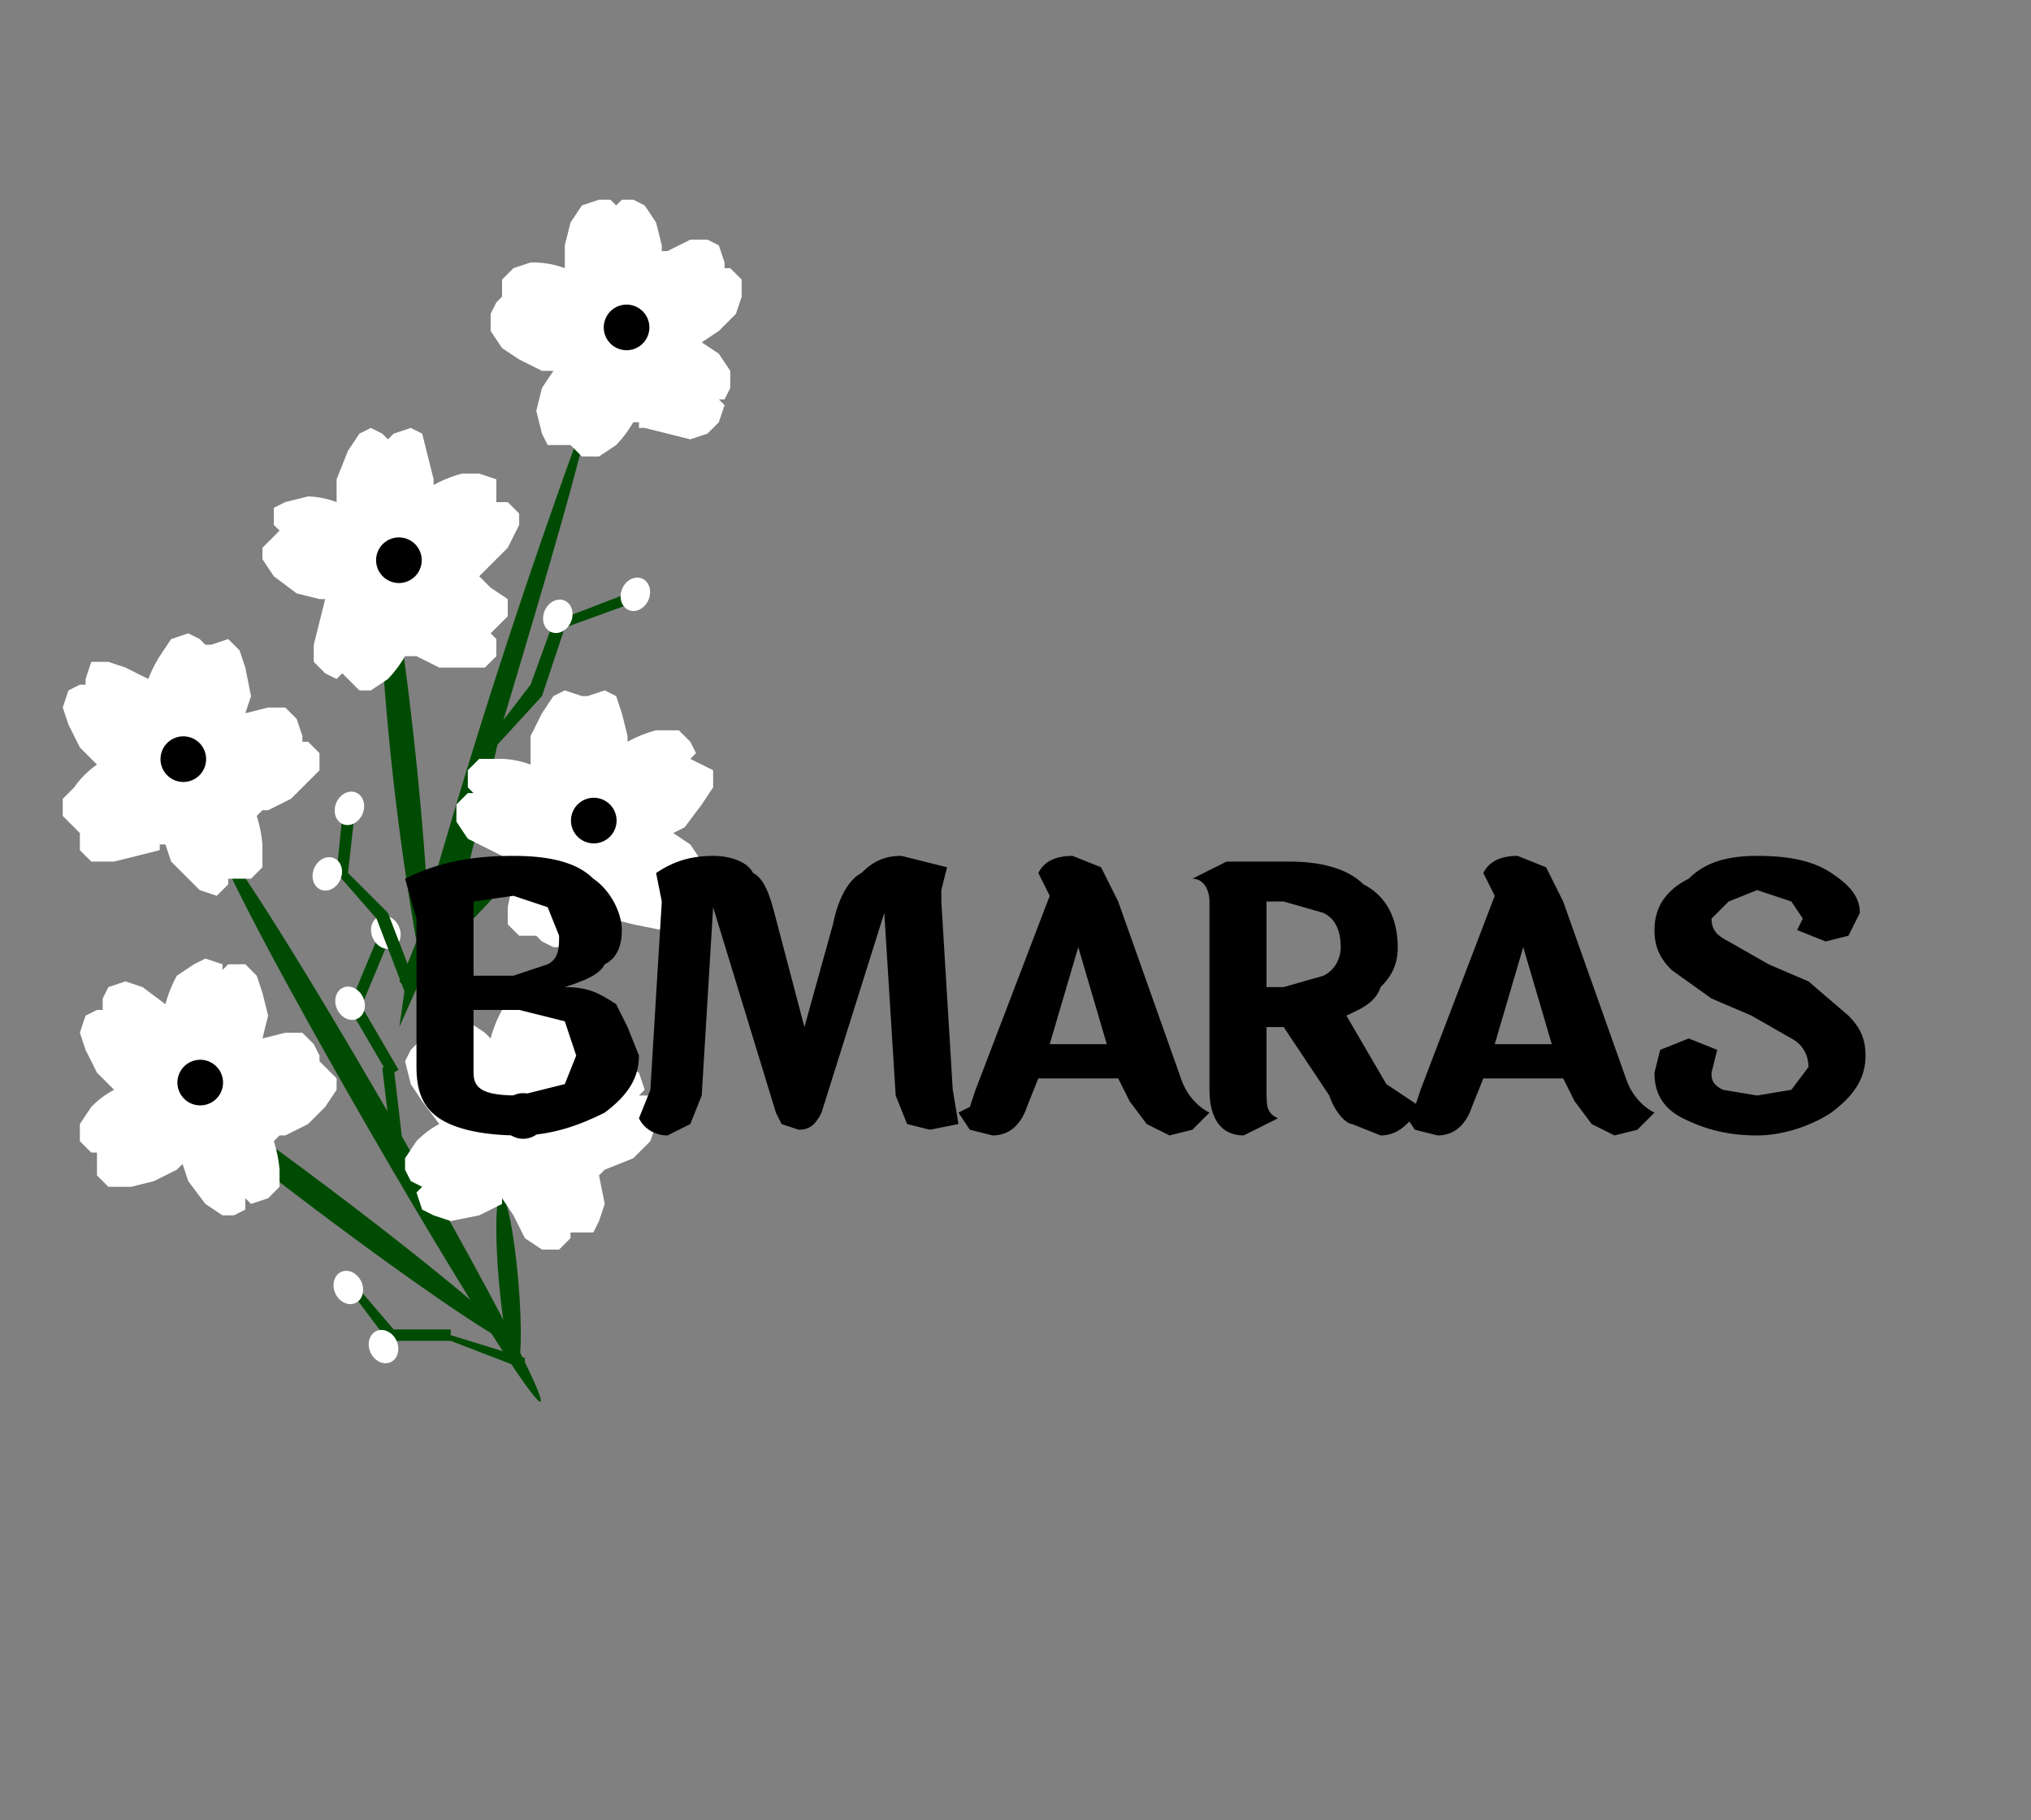<svg xmlns="http://www.w3.org/2000/svg" width="356" height="319" fill="none">
  <rect width="100%" height="100%" fill="#808080" stroke="none"/>
  <ellipse cx="66.7" cy="196.8" fill="#004B03" rx="2.2" ry="56.2" transform="rotate(-30 67 197)"/>
  <ellipse cx="89.1" cy="224.5" fill="#004B03" rx="1.7" ry="15.2" transform="rotate(-5 89 224)"/>
  <ellipse cx="56.6" cy="209.5" fill="#004B03" rx="2.2" ry="42.5" transform="rotate(-53 57 210)"/>
  <path stroke="#004B03" stroke-width="2" d="m67 165-5 12m0-1 7 12m-1-1 2 17"/>
  <path fill="#004B03" fill-rule="evenodd" d="m68 235-6-8 1-1 6 7h10v1l13 4v2l-13-5H68Z" clip-rule="evenodd"/>
  <ellipse cx="61.2" cy="225.7" fill="#fff" rx="2.5" ry="3" transform="rotate(-25 61 226)"/>
  <ellipse cx="67.5" cy="163.2" fill="#fff" rx="2.5" ry="3" transform="rotate(-25 68 163)"/>
  <ellipse cx="61.4" cy="176" fill="#fff" rx="2.5" ry="3" transform="rotate(-25 61 176)"/>
  <ellipse cx="67.2" cy="236.1" fill="#fff" rx="2.5" ry="3" transform="rotate(-25 67 236)"/>
  <path fill="#fff" fill-rule="evenodd" d="M29 176a22 22 0 0 1 2-5l3-2 2-1 3 1v1l1-1h3l2 2 1 3 1 4-1 4 4-1h3l2 2 1 2v1l1 1 2 2v2l-2 3-3 3-4 2h-1l-1 1a24 24 0 0 1 1 5v3l-2 2-3 1-1-1v2l-2 1h-2l-3-2-3-4-1-3-1 1-4 2-4 1h-4l-2-2v-4h-1l-2-2v-3l2-3a16 16 0 0 1 4-3l-3-3-2-4-1-3 1-3 2-1h1v-2l1-2 3-1 3 1 4 3Z" clip-rule="evenodd"/>
  <circle cx="35.2" cy="189.8" r="4" fill="#000" transform="rotate(-25 35 190)"/>
  <path fill="#fff" fill-rule="evenodd" d="M26 119a22 22 0 0 1 2-4l2-3 3-1 2 1 1 1h1l3-1 2 2 1 3 1 5-1 3 4-1h3l2 2 1 3v1h1l2 2v3l-2 2-3 3-4 2v1-1h-1l-1 1a23 23 0 0 1 1 5v4l-2 2h-4v1l-2 2-3-1-2-2-3-3-1-3h-1v1l-4 1-4 1h-4l-2-2v-3l-1-1-2-2v-3l2-2a16 16 0 0 1 4-4l-3-3-2-4-1-3 1-3 2-1h1v-1l1-3h3l3 1 4 2Z" clip-rule="evenodd"/>
  <circle cx="32.1" cy="133.1" r="4" fill="#000" transform="rotate(-25 32 133)"/>
  <path fill="#fff" fill-rule="evenodd" d="m85 181 1 1a22 22 0 0 1 2-5l2-3h3l2 1 1 1 1-1h3l2 1 1 4v7l3-1 4 1 2 1 1 3-1 1h2l1 2v3l-1 3-3 3-5 2-1 1 1 5-1 3-1 2h-4v1l-2 2h-3l-3-2-2-4-2-3v1l-4 2-5 1-3-1-2-1-1-3 1-1-2-1-1-2v-2l2-3a16 16 0 0 1 4-3l-3-4-2-3-1-4 1-2 2-2h1v-1l1-2 2-1 4 1 3 2Z" clip-rule="evenodd"/>
  <circle cx="91.9" cy="195.5" r="4" fill="#000" transform="rotate(-25 92 196)"/>
  <path fill="#004B03" fill-rule="evenodd" d="M88 127a1108 1108 0 0 1-8 33c5-6 10-11 11-10s-3 6-9 12l-8 9-4 9 1-7-1-1 1-2 2-5a473 473 0 0 1-7-80 611 611 0 0 1 9 73 1206 1206 0 0 1 28-86c1 1-6 25-15 55Z" clip-rule="evenodd"/>
  <path fill="#004B03" fill-rule="evenodd" d="m97 109 13-5v2l-11 4-4 12-11 12-1-1 10-13 4-11Zm-38 44 1-10 2 1-1 9 7 7 5 13-2 1-5-13-7-8Z" clip-rule="evenodd"/>
  <ellipse cx="61.1" cy="141.6" fill="#fff" rx="2.5" ry="3" transform="rotate(23 61 142)"/>
  <ellipse cx="111.4" cy="104" fill="#fff" rx="2.5" ry="3" transform="rotate(23 111 104)"/>
  <ellipse cx="97.8" cy="108.1" fill="#fff" rx="2.5" ry="3" transform="rotate(23 98 108)"/>
  <ellipse cx="57.4" cy="153" fill="#fff" rx="2.5" ry="3" transform="rotate(23 57 153)"/>
  <path fill="#fff" fill-rule="evenodd" d="M76 84v1a22 22 0 0 1 5-2h3l3 1v4h2l2 2v2l-2 4-3 3-2 2 2 2 3 2v3l-2 2-1 1 1 1v3l-2 2h-8l-4-2h-2a22 22 0 0 1-3 4l-3 2h-2l-2-2-1-1-1 1-2-1-2-2v-3l1-4 1-4h-1v1-1l-4-1-4-3-2-3v-2l2-2 1-1-1-1v-3l2-1 4-1a16 16 0 0 1 5 1v-4l2-5 2-3 2-1 2 1 1 1 1-1 3-1 2 1 1 4 1 4Z" clip-rule="evenodd"/>
  <circle cx="70" cy="98.2" r="4" fill="#000" transform="rotate(23 70 98)"/>
  <path fill="#fff" fill-rule="evenodd" d="M116 43v1h1l4-2h3l2 1 1 3v1h1l2 2v3l-1 3-3 3-3 2 3 2 2 3v3l-1 2h-1l1 1-1 3-2 2-3 1-4-1-4-1h-1v-1h-1a21 21 0 0 1-3 4l-3 2h-3l-2-2h-4l-1-2-1-4 1-4 2-3h-2l-4-2-3-2-2-3v-3l1-2 1-1v-3l2-2 3-1a16 16 0 0 1 6 1v-4l1-4 2-3 3-1h2l1 1 1-1h2l2 1 2 3 1 4Z" clip-rule="evenodd"/>
  <circle cx="109.6" cy="57.5" r="4" fill="#000" transform="rotate(23 110 58)"/>
  <path fill="#fff" fill-rule="evenodd" d="M110 129v1a22 22 0 0 1 5-2h4l2 2 1 2-1 1 2 1 2 1v3l-2 3-3 4-2 1 3 2 2 3v3l-2 2-1 1 1 1v2l-2 2-3 1-5-1-4-1v-1h-2a21 21 0 0 1-3 4l-3 2h-2l-2-1-1-1h-3l-2-2v-3l1-5 1-3h-1l-4-2-4-2-2-3v-3l2-2h1l-1-1v-3l2-2h4a16 16 0 0 1 5 1v-5l2-4 2-3 2-1 3 1h1l3-1 2 1 1 3 1 4Z" clip-rule="evenodd"/>
  <circle cx="104" cy="143.8" r="4" fill="#000" transform="rotate(23 104 144)"/>
  <path fill="#000" d="M109 163c0 3-1 5-3 6-1 2-4 3-7 4 4 0 6 1 9 3l2 4 2 5c0 4-2 7-6 10-4 2-9 4-15 4s-11-1-14-3-4-5-4-9v-26l-2-7c6-3 12-4 19-4 6 0 11 1 14 4 3 2 5 6 5 9Zm-19 8 6-2c2-1 2-3 2-5l-2-5-6-2-7 1v13h7Zm-7 17c0 3 2 4 8 4l8-2 2-5-2-6-8-2h-8v11Zm85 9-5 1-4-1-2-5-2-32-11 35c-1 2-2 3-4 3l-3-1-1-2-11-36-2 33-2 5-4 2c-2 0-4-1-5-3l2-5 2-33-1-5c3-2 6-3 10-3 3 0 6 1 7 3 2 1 3 4 4 8l5 19 5-18c1-5 3-8 5-9 2-2 4-3 7-3l8 2-1 4v2l2 33 1 6Zm16-14h10l-5-17-5 17Zm28 12-3 3-4 1-4-2-3-4-2-4h-14l-2 5c-1 3-3 5-6 5l-4-1-2-3 2-1 1-3 13-34-2-4c1-2 3-3 6-3l5 2 3 6 11 31c1 3 3 5 5 6Zm10-37v15h3l7-2c2-1 3-3 3-5 0-3-1-5-3-6l-7-2h-3Zm27 36c-2 3-4 5-7 5l-5-2c-1 0-3-2-4-5l-8-12h-3v11c0 3 0 4 2 5l-6 3c-4 0-6-3-6-8v-33c0-2-1-4-3-4l6-3h11c5 0 10 1 13 4 4 2 6 6 6 11 0 3-1 5-3 7-1 3-4 4-6 5l7 12 6 4Zm13-11h10l-5-17-5 17Zm28 12-3 3-4 1-4-2-3-4-2-4h-14l-2 5c-1 3-3 5-6 5l-4-1-2-3 2-1 1-3 13-34-2-4c1-2 3-3 6-3l5 2 3 6 11 31c1 3 3 5 5 6Zm36-35-2 4-4 1-5-2 1-2-2-3-6-2-5 2-3 3c0 2 1 3 3 4l7 4 7 3 7 6c2 2 3 4 3 7 0 4-2 7-6 10-3 2-8 4-13 4s-9-1-13-3-5-5-5-8l1-4 5-2 5 2-1 4c0 1 0 2 2 3l6 1 6-1 3-4c0-2-1-4-3-5l-7-4-7-3-7-5c-2-2-3-4-3-7 0-4 2-7 6-9 3-3 7-4 12-4 6 0 10 1 13 3s5 4 5 7Z"/>
</svg>